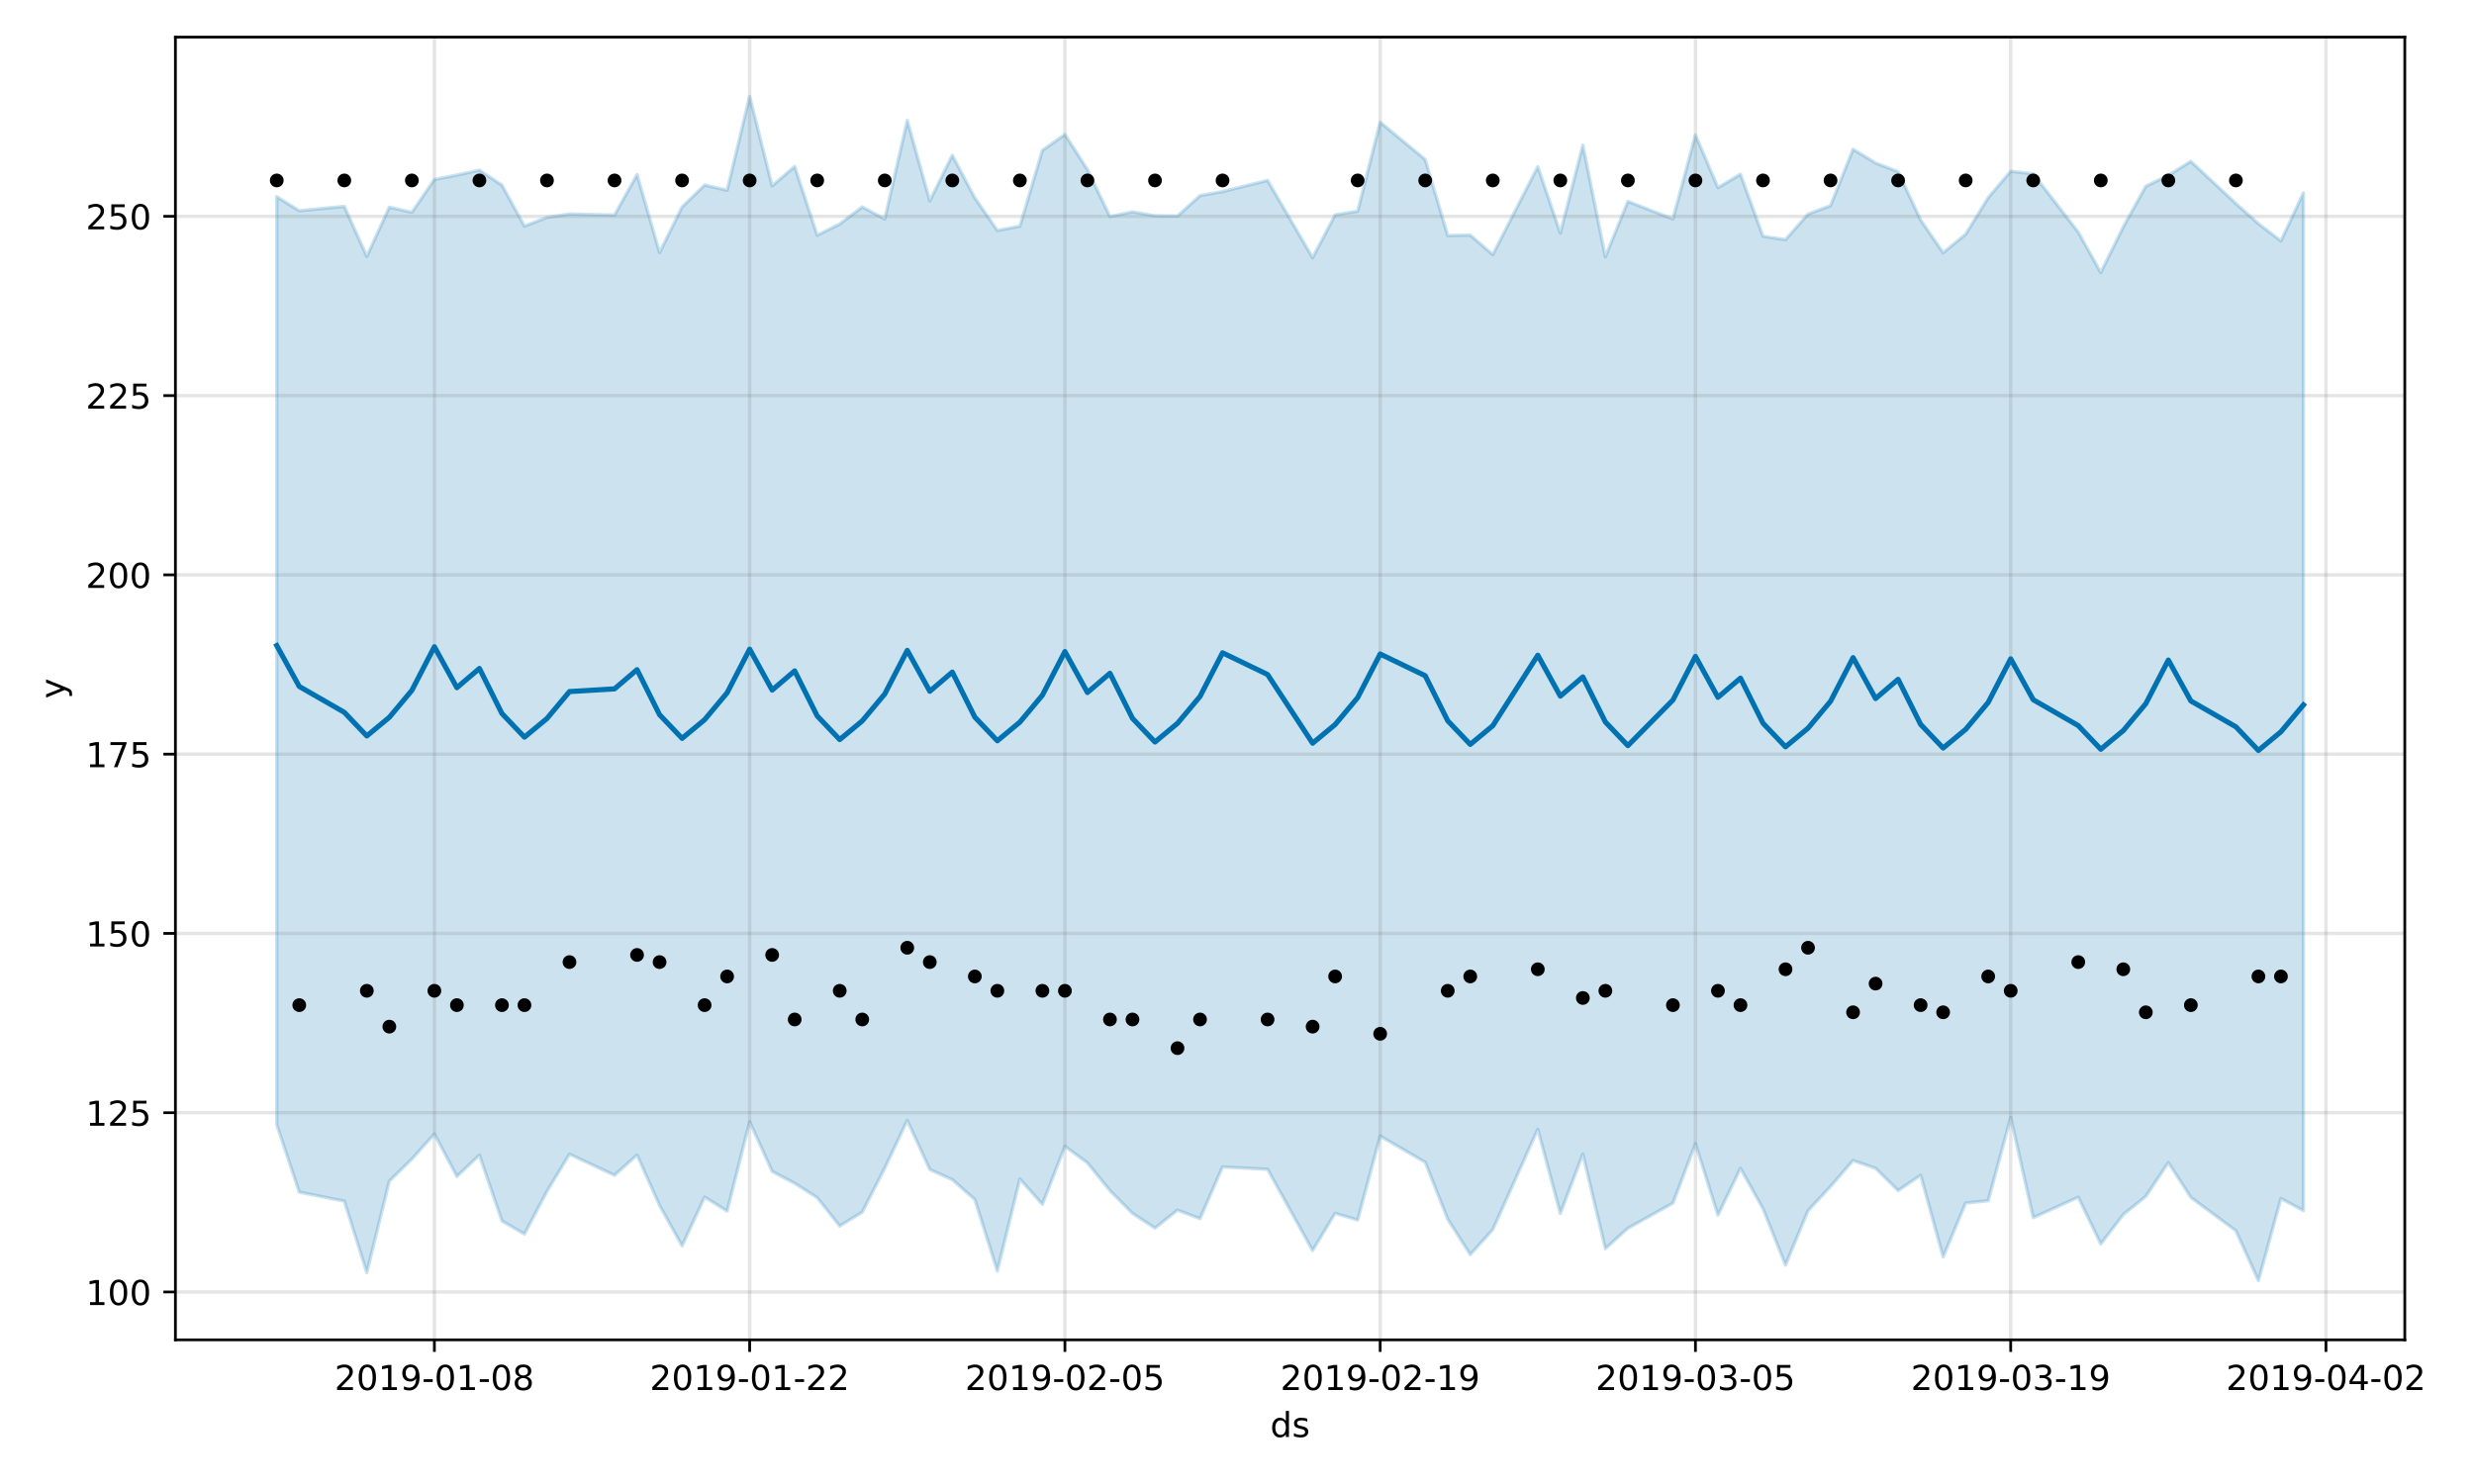 <?xml version="1.0" encoding="utf-8" standalone="no"?>
<!DOCTYPE svg PUBLIC "-//W3C//DTD SVG 1.1//EN"
  "http://www.w3.org/Graphics/SVG/1.1/DTD/svg11.dtd">
<!-- Created with matplotlib (https://matplotlib.org/) -->
<svg height="432pt" version="1.1" viewBox="0 0 720 432" width="720pt" xmlns="http://www.w3.org/2000/svg" xmlns:xlink="http://www.w3.org/1999/xlink">
 <defs>
  <style type="text/css">
*{stroke-linecap:butt;stroke-linejoin:round;}
  </style>
 </defs>
 <g id="figure_1">
  <g id="patch_1">
   <path d="M 0 432 
L 720 432 
L 720 0 
L 0 0 
z
" style="fill:#ffffff;"/>
  </g>
  <g id="axes_1">
   <g id="patch_2">
    <path d="M 51.05 390.04 
L 699.857 390.04 
L 699.857 10.8 
L 51.05 10.8 
z
" style="fill:#ffffff;"/>
   </g>
   <g id="PolyCollection_1">
    <defs>
     <path d="M 80.541 -374.728 
L 80.541 -104.61 
L 87.095 -84.95 
L 100.202 -82.344 
L 106.756 -61.551 
L 113.309 -88.171 
L 119.863 -94.591 
L 126.417 -101.887 
L 132.97 -89.54 
L 139.524 -95.727 
L 146.077 -76.58 
L 152.631 -72.754 
L 159.185 -85.196 
L 165.738 -96.01 
L 178.845 -89.873 
L 185.399 -95.775 
L 191.953 -81.077 
L 198.506 -69.314 
L 205.06 -83.528 
L 211.613 -79.434 
L 218.167 -105.442 
L 224.721 -90.985 
L 231.274 -87.529 
L 237.828 -83.361 
L 244.381 -75.087 
L 250.935 -79.135 
L 257.489 -91.937 
L 264.042 -105.835 
L 270.596 -91.54 
L 277.15 -88.592 
L 283.703 -82.803 
L 290.257 -62.013 
L 296.81 -88.781 
L 303.364 -81.411 
L 309.918 -98.295 
L 316.471 -93.478 
L 323.025 -85.393 
L 329.578 -78.786 
L 336.132 -74.49 
L 342.686 -79.719 
L 349.239 -77.237 
L 355.793 -92.301 
L 368.9 -91.599 
L 382.007 -67.955 
L 388.561 -78.799 
L 395.114 -76.849 
L 401.668 -101.267 
L 414.775 -93.663 
L 421.329 -77.078 
L 427.883 -66.775 
L 434.436 -74.032 
L 447.543 -103.251 
L 454.097 -78.753 
L 460.651 -96.022 
L 467.204 -68.501 
L 473.758 -74.437 
L 486.865 -81.762 
L 493.419 -99.05 
L 499.972 -78.247 
L 506.526 -91.888 
L 513.079 -80.131 
L 519.633 -63.74 
L 526.187 -79.548 
L 532.74 -86.619 
L 539.294 -94.155 
L 545.847 -91.904 
L 552.401 -85.425 
L 558.955 -89.876 
L 565.508 -66.092 
L 572.062 -81.796 
L 578.616 -82.441 
L 585.169 -106.719 
L 591.723 -77.541 
L 604.83 -83.482 
L 611.384 -69.869 
L 617.937 -78.433 
L 624.491 -83.717 
L 631.044 -93.556 
L 637.598 -83.419 
L 650.705 -73.717 
L 657.259 -59.198 
L 663.812 -83.095 
L 670.366 -79.58 
L 670.366 -375.884 
L 670.366 -375.884 
L 663.812 -361.867 
L 657.259 -366.878 
L 650.705 -372.764 
L 637.598 -385.028 
L 631.044 -380.941 
L 624.491 -377.787 
L 617.937 -365.959 
L 611.384 -352.658 
L 604.83 -364.426 
L 591.723 -381.399 
L 585.169 -382.143 
L 578.616 -374.46 
L 572.062 -363.82 
L 565.508 -358.432 
L 558.955 -367.969 
L 552.401 -382.022 
L 545.847 -384.546 
L 539.294 -388.558 
L 532.74 -372.135 
L 526.187 -369.673 
L 519.633 -362.237 
L 513.079 -363.222 
L 506.526 -381.294 
L 499.972 -377.371 
L 493.419 -392.736 
L 486.865 -368.252 
L 473.758 -373.371 
L 467.204 -357.245 
L 460.651 -389.757 
L 454.097 -364.147 
L 447.543 -383.493 
L 434.436 -357.88 
L 427.883 -363.565 
L 421.329 -363.437 
L 414.775 -385.572 
L 401.668 -396.417 
L 395.114 -370.517 
L 388.561 -369.461 
L 382.007 -356.981 
L 368.9 -379.485 
L 355.793 -376.235 
L 349.239 -375.058 
L 342.686 -369.117 
L 336.132 -369.182 
L 329.578 -370.331 
L 323.025 -368.965 
L 316.471 -382.641 
L 309.918 -392.85 
L 303.364 -388.241 
L 296.81 -366.157 
L 290.257 -364.913 
L 283.703 -374.391 
L 277.15 -386.801 
L 270.596 -373.537 
L 264.042 -396.945 
L 257.489 -368.241 
L 250.935 -371.762 
L 244.381 -366.784 
L 237.828 -363.523 
L 231.274 -383.56 
L 224.721 -377.887 
L 218.167 -403.962 
L 211.613 -376.627 
L 205.06 -378.14 
L 198.506 -371.746 
L 191.953 -358.484 
L 185.399 -381.178 
L 178.845 -369.393 
L 165.738 -369.69 
L 159.185 -368.723 
L 152.631 -366.184 
L 146.077 -378.128 
L 139.524 -382.458 
L 132.97 -381.036 
L 126.417 -379.758 
L 119.863 -370.194 
L 113.309 -371.683 
L 106.756 -357.374 
L 100.202 -371.926 
L 87.095 -370.655 
L 80.541 -374.728 
z
" id="mf18cf028de" style="stroke:#0072b2;stroke-opacity:0.2;"/>
    </defs>
    <g clip-path="url(#p6dbe0cb667)">
     <use style="fill:#0072b2;fill-opacity:0.2;stroke:#0072b2;stroke-opacity:0.2;" x="0" xlink:href="#mf18cf028de" y="432"/>
    </g>
   </g>
   <g id="matplotlib.axis_1">
    <g id="xtick_1">
     <g id="line2d_1">
      <path clip-path="url(#p6dbe0cb667)" d="M 126.417 390.04 
L 126.417 10.8 
" style="fill:none;stroke:#808080;stroke-linecap:square;stroke-opacity:0.2;"/>
     </g>
     <g id="line2d_2">
      <defs>
       <path d="M 0 0 
L 0 3.5 
" id="mdb79acd0c9" style="stroke:#000000;stroke-width:0.8;"/>
      </defs>
      <g>
       <use style="stroke:#000000;stroke-width:0.8;" x="126.417" xlink:href="#mdb79acd0c9" y="390.04"/>
      </g>
     </g>
     <g id="text_1">
      <!-- 2019-01-08 -->
      <defs>
       <path d="M 19.188 8.297 
L 53.609 8.297 
L 53.609 0 
L 7.328 0 
L 7.328 8.297 
Q 12.938 14.109 22.625 23.891 
Q 32.328 33.688 34.812 36.531 
Q 39.547 41.844 41.422 45.531 
Q 43.312 49.219 43.312 52.781 
Q 43.312 58.594 39.234 62.25 
Q 35.156 65.922 28.609 65.922 
Q 23.969 65.922 18.812 64.312 
Q 13.672 62.703 7.812 59.422 
L 7.812 69.391 
Q 13.766 71.781 18.938 73 
Q 24.125 74.219 28.422 74.219 
Q 39.75 74.219 46.484 68.547 
Q 53.219 62.891 53.219 53.422 
Q 53.219 48.922 51.531 44.891 
Q 49.859 40.875 45.406 35.406 
Q 44.188 33.984 37.641 27.219 
Q 31.109 20.453 19.188 8.297 
z
" id="DejaVuSans-50"/>
       <path d="M 31.781 66.406 
Q 24.172 66.406 20.328 58.906 
Q 16.5 51.422 16.5 36.375 
Q 16.5 21.391 20.328 13.891 
Q 24.172 6.391 31.781 6.391 
Q 39.453 6.391 43.281 13.891 
Q 47.125 21.391 47.125 36.375 
Q 47.125 51.422 43.281 58.906 
Q 39.453 66.406 31.781 66.406 
z
M 31.781 74.219 
Q 44.047 74.219 50.516 64.516 
Q 56.984 54.828 56.984 36.375 
Q 56.984 17.969 50.516 8.266 
Q 44.047 -1.422 31.781 -1.422 
Q 19.531 -1.422 13.062 8.266 
Q 6.594 17.969 6.594 36.375 
Q 6.594 54.828 13.062 64.516 
Q 19.531 74.219 31.781 74.219 
z
" id="DejaVuSans-48"/>
       <path d="M 12.406 8.297 
L 28.516 8.297 
L 28.516 63.922 
L 10.984 60.406 
L 10.984 69.391 
L 28.422 72.906 
L 38.281 72.906 
L 38.281 8.297 
L 54.391 8.297 
L 54.391 0 
L 12.406 0 
z
" id="DejaVuSans-49"/>
       <path d="M 10.984 1.516 
L 10.984 10.5 
Q 14.703 8.734 18.5 7.812 
Q 22.312 6.891 25.984 6.891 
Q 35.75 6.891 40.891 13.453 
Q 46.047 20.016 46.781 33.406 
Q 43.953 29.203 39.594 26.953 
Q 35.25 24.703 29.984 24.703 
Q 19.047 24.703 12.672 31.312 
Q 6.297 37.938 6.297 49.422 
Q 6.297 60.641 12.938 67.422 
Q 19.578 74.219 30.609 74.219 
Q 43.266 74.219 49.922 64.516 
Q 56.594 54.828 56.594 36.375 
Q 56.594 19.141 48.406 8.859 
Q 40.234 -1.422 26.422 -1.422 
Q 22.703 -1.422 18.891 -0.688 
Q 15.094 0.047 10.984 1.516 
z
M 30.609 32.422 
Q 37.25 32.422 41.125 36.953 
Q 45.016 41.5 45.016 49.422 
Q 45.016 57.281 41.125 61.844 
Q 37.25 66.406 30.609 66.406 
Q 23.969 66.406 20.094 61.844 
Q 16.219 57.281 16.219 49.422 
Q 16.219 41.5 20.094 36.953 
Q 23.969 32.422 30.609 32.422 
z
" id="DejaVuSans-57"/>
       <path d="M 4.891 31.391 
L 31.203 31.391 
L 31.203 23.391 
L 4.891 23.391 
z
" id="DejaVuSans-45"/>
       <path d="M 31.781 34.625 
Q 24.75 34.625 20.719 30.859 
Q 16.703 27.094 16.703 20.516 
Q 16.703 13.922 20.719 10.156 
Q 24.75 6.391 31.781 6.391 
Q 38.812 6.391 42.859 10.172 
Q 46.922 13.969 46.922 20.516 
Q 46.922 27.094 42.891 30.859 
Q 38.875 34.625 31.781 34.625 
z
M 21.922 38.812 
Q 15.578 40.375 12.031 44.719 
Q 8.5 49.078 8.5 55.328 
Q 8.5 64.062 14.719 69.141 
Q 20.953 74.219 31.781 74.219 
Q 42.672 74.219 48.875 69.141 
Q 55.078 64.062 55.078 55.328 
Q 55.078 49.078 51.531 44.719 
Q 48 40.375 41.703 38.812 
Q 48.828 37.156 52.797 32.312 
Q 56.781 27.484 56.781 20.516 
Q 56.781 9.906 50.312 4.234 
Q 43.844 -1.422 31.781 -1.422 
Q 19.734 -1.422 13.25 4.234 
Q 6.781 9.906 6.781 20.516 
Q 6.781 27.484 10.781 32.312 
Q 14.797 37.156 21.922 38.812 
z
M 18.312 54.391 
Q 18.312 48.734 21.844 45.562 
Q 25.391 42.391 31.781 42.391 
Q 38.141 42.391 41.719 45.562 
Q 45.312 48.734 45.312 54.391 
Q 45.312 60.062 41.719 63.234 
Q 38.141 66.406 31.781 66.406 
Q 25.391 66.406 21.844 63.234 
Q 18.312 60.062 18.312 54.391 
z
" id="DejaVuSans-56"/>
      </defs>
      <g transform="translate(97.359 404.638)scale(0.1 -0.1)">
       <use xlink:href="#DejaVuSans-50"/>
       <use x="63.623" xlink:href="#DejaVuSans-48"/>
       <use x="127.246" xlink:href="#DejaVuSans-49"/>
       <use x="190.869" xlink:href="#DejaVuSans-57"/>
       <use x="254.492" xlink:href="#DejaVuSans-45"/>
       <use x="290.576" xlink:href="#DejaVuSans-48"/>
       <use x="354.199" xlink:href="#DejaVuSans-49"/>
       <use x="417.822" xlink:href="#DejaVuSans-45"/>
       <use x="453.906" xlink:href="#DejaVuSans-48"/>
       <use x="517.529" xlink:href="#DejaVuSans-56"/>
      </g>
     </g>
    </g>
    <g id="xtick_2">
     <g id="line2d_3">
      <path clip-path="url(#p6dbe0cb667)" d="M 218.167 390.04 
L 218.167 10.8 
" style="fill:none;stroke:#808080;stroke-linecap:square;stroke-opacity:0.2;"/>
     </g>
     <g id="line2d_4">
      <g>
       <use style="stroke:#000000;stroke-width:0.8;" x="218.167" xlink:href="#mdb79acd0c9" y="390.04"/>
      </g>
     </g>
     <g id="text_2">
      <!-- 2019-01-22 -->
      <g transform="translate(189.109 404.638)scale(0.1 -0.1)">
       <use xlink:href="#DejaVuSans-50"/>
       <use x="63.623" xlink:href="#DejaVuSans-48"/>
       <use x="127.246" xlink:href="#DejaVuSans-49"/>
       <use x="190.869" xlink:href="#DejaVuSans-57"/>
       <use x="254.492" xlink:href="#DejaVuSans-45"/>
       <use x="290.576" xlink:href="#DejaVuSans-48"/>
       <use x="354.199" xlink:href="#DejaVuSans-49"/>
       <use x="417.822" xlink:href="#DejaVuSans-45"/>
       <use x="453.906" xlink:href="#DejaVuSans-50"/>
       <use x="517.529" xlink:href="#DejaVuSans-50"/>
      </g>
     </g>
    </g>
    <g id="xtick_3">
     <g id="line2d_5">
      <path clip-path="url(#p6dbe0cb667)" d="M 309.918 390.04 
L 309.918 10.8 
" style="fill:none;stroke:#808080;stroke-linecap:square;stroke-opacity:0.2;"/>
     </g>
     <g id="line2d_6">
      <g>
       <use style="stroke:#000000;stroke-width:0.8;" x="309.918" xlink:href="#mdb79acd0c9" y="390.04"/>
      </g>
     </g>
     <g id="text_3">
      <!-- 2019-02-05 -->
      <defs>
       <path d="M 10.797 72.906 
L 49.516 72.906 
L 49.516 64.594 
L 19.828 64.594 
L 19.828 46.734 
Q 21.969 47.469 24.109 47.828 
Q 26.266 48.188 28.422 48.188 
Q 40.625 48.188 47.75 41.5 
Q 54.891 34.812 54.891 23.391 
Q 54.891 11.625 47.562 5.094 
Q 40.234 -1.422 26.906 -1.422 
Q 22.312 -1.422 17.547 -0.641 
Q 12.797 0.141 7.719 1.703 
L 7.719 11.625 
Q 12.109 9.234 16.797 8.062 
Q 21.484 6.891 26.703 6.891 
Q 35.156 6.891 40.078 11.328 
Q 45.016 15.766 45.016 23.391 
Q 45.016 31 40.078 35.438 
Q 35.156 39.891 26.703 39.891 
Q 22.75 39.891 18.812 39.016 
Q 14.891 38.141 10.797 36.281 
z
" id="DejaVuSans-53"/>
      </defs>
      <g transform="translate(280.86 404.638)scale(0.1 -0.1)">
       <use xlink:href="#DejaVuSans-50"/>
       <use x="63.623" xlink:href="#DejaVuSans-48"/>
       <use x="127.246" xlink:href="#DejaVuSans-49"/>
       <use x="190.869" xlink:href="#DejaVuSans-57"/>
       <use x="254.492" xlink:href="#DejaVuSans-45"/>
       <use x="290.576" xlink:href="#DejaVuSans-48"/>
       <use x="354.199" xlink:href="#DejaVuSans-50"/>
       <use x="417.822" xlink:href="#DejaVuSans-45"/>
       <use x="453.906" xlink:href="#DejaVuSans-48"/>
       <use x="517.529" xlink:href="#DejaVuSans-53"/>
      </g>
     </g>
    </g>
    <g id="xtick_4">
     <g id="line2d_7">
      <path clip-path="url(#p6dbe0cb667)" d="M 401.668 390.04 
L 401.668 10.8 
" style="fill:none;stroke:#808080;stroke-linecap:square;stroke-opacity:0.2;"/>
     </g>
     <g id="line2d_8">
      <g>
       <use style="stroke:#000000;stroke-width:0.8;" x="401.668" xlink:href="#mdb79acd0c9" y="390.04"/>
      </g>
     </g>
     <g id="text_4">
      <!-- 2019-02-19 -->
      <g transform="translate(372.61 404.638)scale(0.1 -0.1)">
       <use xlink:href="#DejaVuSans-50"/>
       <use x="63.623" xlink:href="#DejaVuSans-48"/>
       <use x="127.246" xlink:href="#DejaVuSans-49"/>
       <use x="190.869" xlink:href="#DejaVuSans-57"/>
       <use x="254.492" xlink:href="#DejaVuSans-45"/>
       <use x="290.576" xlink:href="#DejaVuSans-48"/>
       <use x="354.199" xlink:href="#DejaVuSans-50"/>
       <use x="417.822" xlink:href="#DejaVuSans-45"/>
       <use x="453.906" xlink:href="#DejaVuSans-49"/>
       <use x="517.529" xlink:href="#DejaVuSans-57"/>
      </g>
     </g>
    </g>
    <g id="xtick_5">
     <g id="line2d_9">
      <path clip-path="url(#p6dbe0cb667)" d="M 493.419 390.04 
L 493.419 10.8 
" style="fill:none;stroke:#808080;stroke-linecap:square;stroke-opacity:0.2;"/>
     </g>
     <g id="line2d_10">
      <g>
       <use style="stroke:#000000;stroke-width:0.8;" x="493.419" xlink:href="#mdb79acd0c9" y="390.04"/>
      </g>
     </g>
     <g id="text_5">
      <!-- 2019-03-05 -->
      <defs>
       <path d="M 40.578 39.312 
Q 47.656 37.797 51.625 33 
Q 55.609 28.219 55.609 21.188 
Q 55.609 10.406 48.188 4.484 
Q 40.766 -1.422 27.094 -1.422 
Q 22.516 -1.422 17.656 -0.516 
Q 12.797 0.391 7.625 2.203 
L 7.625 11.719 
Q 11.719 9.328 16.594 8.109 
Q 21.484 6.891 26.812 6.891 
Q 36.078 6.891 40.938 10.547 
Q 45.797 14.203 45.797 21.188 
Q 45.797 27.641 41.281 31.266 
Q 36.766 34.906 28.719 34.906 
L 20.219 34.906 
L 20.219 43.016 
L 29.109 43.016 
Q 36.375 43.016 40.234 45.922 
Q 44.094 48.828 44.094 54.297 
Q 44.094 59.906 40.109 62.906 
Q 36.141 65.922 28.719 65.922 
Q 24.656 65.922 20.016 65.031 
Q 15.375 64.156 9.812 62.312 
L 9.812 71.094 
Q 15.438 72.656 20.344 73.438 
Q 25.25 74.219 29.594 74.219 
Q 40.828 74.219 47.359 69.109 
Q 53.906 64.016 53.906 55.328 
Q 53.906 49.266 50.438 45.094 
Q 46.969 40.922 40.578 39.312 
z
" id="DejaVuSans-51"/>
      </defs>
      <g transform="translate(464.361 404.638)scale(0.1 -0.1)">
       <use xlink:href="#DejaVuSans-50"/>
       <use x="63.623" xlink:href="#DejaVuSans-48"/>
       <use x="127.246" xlink:href="#DejaVuSans-49"/>
       <use x="190.869" xlink:href="#DejaVuSans-57"/>
       <use x="254.492" xlink:href="#DejaVuSans-45"/>
       <use x="290.576" xlink:href="#DejaVuSans-48"/>
       <use x="354.199" xlink:href="#DejaVuSans-51"/>
       <use x="417.822" xlink:href="#DejaVuSans-45"/>
       <use x="453.906" xlink:href="#DejaVuSans-48"/>
       <use x="517.529" xlink:href="#DejaVuSans-53"/>
      </g>
     </g>
    </g>
    <g id="xtick_6">
     <g id="line2d_11">
      <path clip-path="url(#p6dbe0cb667)" d="M 585.169 390.04 
L 585.169 10.8 
" style="fill:none;stroke:#808080;stroke-linecap:square;stroke-opacity:0.2;"/>
     </g>
     <g id="line2d_12">
      <g>
       <use style="stroke:#000000;stroke-width:0.8;" x="585.169" xlink:href="#mdb79acd0c9" y="390.04"/>
      </g>
     </g>
     <g id="text_6">
      <!-- 2019-03-19 -->
      <g transform="translate(556.111 404.638)scale(0.1 -0.1)">
       <use xlink:href="#DejaVuSans-50"/>
       <use x="63.623" xlink:href="#DejaVuSans-48"/>
       <use x="127.246" xlink:href="#DejaVuSans-49"/>
       <use x="190.869" xlink:href="#DejaVuSans-57"/>
       <use x="254.492" xlink:href="#DejaVuSans-45"/>
       <use x="290.576" xlink:href="#DejaVuSans-48"/>
       <use x="354.199" xlink:href="#DejaVuSans-51"/>
       <use x="417.822" xlink:href="#DejaVuSans-45"/>
       <use x="453.906" xlink:href="#DejaVuSans-49"/>
       <use x="517.529" xlink:href="#DejaVuSans-57"/>
      </g>
     </g>
    </g>
    <g id="xtick_7">
     <g id="line2d_13">
      <path clip-path="url(#p6dbe0cb667)" d="M 676.92 390.04 
L 676.92 10.8 
" style="fill:none;stroke:#808080;stroke-linecap:square;stroke-opacity:0.2;"/>
     </g>
     <g id="line2d_14">
      <g>
       <use style="stroke:#000000;stroke-width:0.8;" x="676.92" xlink:href="#mdb79acd0c9" y="390.04"/>
      </g>
     </g>
     <g id="text_7">
      <!-- 2019-04-02 -->
      <defs>
       <path d="M 37.797 64.312 
L 12.891 25.391 
L 37.797 25.391 
z
M 35.203 72.906 
L 47.609 72.906 
L 47.609 25.391 
L 58.016 25.391 
L 58.016 17.188 
L 47.609 17.188 
L 47.609 0 
L 37.797 0 
L 37.797 17.188 
L 4.891 17.188 
L 4.891 26.703 
z
" id="DejaVuSans-52"/>
      </defs>
      <g transform="translate(647.862 404.638)scale(0.1 -0.1)">
       <use xlink:href="#DejaVuSans-50"/>
       <use x="63.623" xlink:href="#DejaVuSans-48"/>
       <use x="127.246" xlink:href="#DejaVuSans-49"/>
       <use x="190.869" xlink:href="#DejaVuSans-57"/>
       <use x="254.492" xlink:href="#DejaVuSans-45"/>
       <use x="290.576" xlink:href="#DejaVuSans-48"/>
       <use x="354.199" xlink:href="#DejaVuSans-52"/>
       <use x="417.822" xlink:href="#DejaVuSans-45"/>
       <use x="453.906" xlink:href="#DejaVuSans-48"/>
       <use x="517.529" xlink:href="#DejaVuSans-50"/>
      </g>
     </g>
    </g>
    <g id="text_8">
     <!-- ds -->
     <defs>
      <path d="M 45.406 46.391 
L 45.406 75.984 
L 54.391 75.984 
L 54.391 0 
L 45.406 0 
L 45.406 8.203 
Q 42.578 3.328 38.25 0.953 
Q 33.938 -1.422 27.875 -1.422 
Q 17.969 -1.422 11.734 6.484 
Q 5.516 14.406 5.516 27.297 
Q 5.516 40.188 11.734 48.094 
Q 17.969 56 27.875 56 
Q 33.938 56 38.25 53.625 
Q 42.578 51.266 45.406 46.391 
z
M 14.797 27.297 
Q 14.797 17.391 18.875 11.75 
Q 22.953 6.109 30.078 6.109 
Q 37.203 6.109 41.297 11.75 
Q 45.406 17.391 45.406 27.297 
Q 45.406 37.203 41.297 42.844 
Q 37.203 48.484 30.078 48.484 
Q 22.953 48.484 18.875 42.844 
Q 14.797 37.203 14.797 27.297 
z
" id="DejaVuSans-100"/>
      <path d="M 44.281 53.078 
L 44.281 44.578 
Q 40.484 46.531 36.375 47.5 
Q 32.281 48.484 27.875 48.484 
Q 21.188 48.484 17.844 46.438 
Q 14.5 44.391 14.5 40.281 
Q 14.5 37.156 16.891 35.375 
Q 19.281 33.594 26.516 31.984 
L 29.594 31.297 
Q 39.156 29.25 43.188 25.516 
Q 47.219 21.781 47.219 15.094 
Q 47.219 7.469 41.188 3.016 
Q 35.156 -1.422 24.609 -1.422 
Q 20.219 -1.422 15.453 -0.562 
Q 10.688 0.297 5.422 2 
L 5.422 11.281 
Q 10.406 8.688 15.234 7.391 
Q 20.062 6.109 24.812 6.109 
Q 31.156 6.109 34.562 8.281 
Q 37.984 10.453 37.984 14.406 
Q 37.984 18.062 35.516 20.016 
Q 33.062 21.969 24.703 23.781 
L 21.578 24.516 
Q 13.234 26.266 9.516 29.906 
Q 5.812 33.547 5.812 39.891 
Q 5.812 47.609 11.281 51.797 
Q 16.75 56 26.812 56 
Q 31.781 56 36.172 55.266 
Q 40.578 54.547 44.281 53.078 
z
" id="DejaVuSans-115"/>
     </defs>
     <g transform="translate(369.675 418.317)scale(0.1 -0.1)">
      <use xlink:href="#DejaVuSans-100"/>
      <use x="63.477" xlink:href="#DejaVuSans-115"/>
     </g>
    </g>
   </g>
   <g id="matplotlib.axis_2">
    <g id="ytick_1">
     <g id="line2d_15">
      <path clip-path="url(#p6dbe0cb667)" d="M 51.05 376.101 
L 699.857 376.101 
" style="fill:none;stroke:#808080;stroke-linecap:square;stroke-opacity:0.2;"/>
     </g>
     <g id="line2d_16">
      <defs>
       <path d="M 0 0 
L -3.5 0 
" id="ma4baf1dd48" style="stroke:#000000;stroke-width:0.8;"/>
      </defs>
      <g>
       <use style="stroke:#000000;stroke-width:0.8;" x="51.05" xlink:href="#ma4baf1dd48" y="376.101"/>
      </g>
     </g>
     <g id="text_9">
      <!-- 100 -->
      <g transform="translate(24.962 379.901)scale(0.1 -0.1)">
       <use xlink:href="#DejaVuSans-49"/>
       <use x="63.623" xlink:href="#DejaVuSans-48"/>
       <use x="127.246" xlink:href="#DejaVuSans-48"/>
      </g>
     </g>
    </g>
    <g id="ytick_2">
     <g id="line2d_17">
      <path clip-path="url(#p6dbe0cb667)" d="M 51.05 323.912 
L 699.857 323.912 
" style="fill:none;stroke:#808080;stroke-linecap:square;stroke-opacity:0.2;"/>
     </g>
     <g id="line2d_18">
      <g>
       <use style="stroke:#000000;stroke-width:0.8;" x="51.05" xlink:href="#ma4baf1dd48" y="323.912"/>
      </g>
     </g>
     <g id="text_10">
      <!-- 125 -->
      <g transform="translate(24.962 327.712)scale(0.1 -0.1)">
       <use xlink:href="#DejaVuSans-49"/>
       <use x="63.623" xlink:href="#DejaVuSans-50"/>
       <use x="127.246" xlink:href="#DejaVuSans-53"/>
      </g>
     </g>
    </g>
    <g id="ytick_3">
     <g id="line2d_19">
      <path clip-path="url(#p6dbe0cb667)" d="M 51.05 271.723 
L 699.857 271.723 
" style="fill:none;stroke:#808080;stroke-linecap:square;stroke-opacity:0.2;"/>
     </g>
     <g id="line2d_20">
      <g>
       <use style="stroke:#000000;stroke-width:0.8;" x="51.05" xlink:href="#ma4baf1dd48" y="271.723"/>
      </g>
     </g>
     <g id="text_11">
      <!-- 150 -->
      <g transform="translate(24.962 275.522)scale(0.1 -0.1)">
       <use xlink:href="#DejaVuSans-49"/>
       <use x="63.623" xlink:href="#DejaVuSans-53"/>
       <use x="127.246" xlink:href="#DejaVuSans-48"/>
      </g>
     </g>
    </g>
    <g id="ytick_4">
     <g id="line2d_21">
      <path clip-path="url(#p6dbe0cb667)" d="M 51.05 219.534 
L 699.857 219.534 
" style="fill:none;stroke:#808080;stroke-linecap:square;stroke-opacity:0.2;"/>
     </g>
     <g id="line2d_22">
      <g>
       <use style="stroke:#000000;stroke-width:0.8;" x="51.05" xlink:href="#ma4baf1dd48" y="219.534"/>
      </g>
     </g>
     <g id="text_12">
      <!-- 175 -->
      <defs>
       <path d="M 8.203 72.906 
L 55.078 72.906 
L 55.078 68.703 
L 28.609 0 
L 18.312 0 
L 43.219 64.594 
L 8.203 64.594 
z
" id="DejaVuSans-55"/>
      </defs>
      <g transform="translate(24.962 223.333)scale(0.1 -0.1)">
       <use xlink:href="#DejaVuSans-49"/>
       <use x="63.623" xlink:href="#DejaVuSans-55"/>
       <use x="127.246" xlink:href="#DejaVuSans-53"/>
      </g>
     </g>
    </g>
    <g id="ytick_5">
     <g id="line2d_23">
      <path clip-path="url(#p6dbe0cb667)" d="M 51.05 167.345 
L 699.857 167.345 
" style="fill:none;stroke:#808080;stroke-linecap:square;stroke-opacity:0.2;"/>
     </g>
     <g id="line2d_24">
      <g>
       <use style="stroke:#000000;stroke-width:0.8;" x="51.05" xlink:href="#ma4baf1dd48" y="167.345"/>
      </g>
     </g>
     <g id="text_13">
      <!-- 200 -->
      <g transform="translate(24.962 171.144)scale(0.1 -0.1)">
       <use xlink:href="#DejaVuSans-50"/>
       <use x="63.623" xlink:href="#DejaVuSans-48"/>
       <use x="127.246" xlink:href="#DejaVuSans-48"/>
      </g>
     </g>
    </g>
    <g id="ytick_6">
     <g id="line2d_25">
      <path clip-path="url(#p6dbe0cb667)" d="M 51.05 115.156 
L 699.857 115.156 
" style="fill:none;stroke:#808080;stroke-linecap:square;stroke-opacity:0.2;"/>
     </g>
     <g id="line2d_26">
      <g>
       <use style="stroke:#000000;stroke-width:0.8;" x="51.05" xlink:href="#ma4baf1dd48" y="115.156"/>
      </g>
     </g>
     <g id="text_14">
      <!-- 225 -->
      <g transform="translate(24.962 118.955)scale(0.1 -0.1)">
       <use xlink:href="#DejaVuSans-50"/>
       <use x="63.623" xlink:href="#DejaVuSans-50"/>
       <use x="127.246" xlink:href="#DejaVuSans-53"/>
      </g>
     </g>
    </g>
    <g id="ytick_7">
     <g id="line2d_27">
      <path clip-path="url(#p6dbe0cb667)" d="M 51.05 62.967 
L 699.857 62.967 
" style="fill:none;stroke:#808080;stroke-linecap:square;stroke-opacity:0.2;"/>
     </g>
     <g id="line2d_28">
      <g>
       <use style="stroke:#000000;stroke-width:0.8;" x="51.05" xlink:href="#ma4baf1dd48" y="62.967"/>
      </g>
     </g>
     <g id="text_15">
      <!-- 250 -->
      <g transform="translate(24.962 66.766)scale(0.1 -0.1)">
       <use xlink:href="#DejaVuSans-50"/>
       <use x="63.623" xlink:href="#DejaVuSans-53"/>
       <use x="127.246" xlink:href="#DejaVuSans-48"/>
      </g>
     </g>
    </g>
    <g id="text_16">
     <!-- y -->
     <defs>
      <path d="M 32.172 -5.078 
Q 28.375 -14.844 24.75 -17.812 
Q 21.141 -20.797 15.094 -20.797 
L 7.906 -20.797 
L 7.906 -13.281 
L 13.188 -13.281 
Q 16.891 -13.281 18.938 -11.516 
Q 21 -9.766 23.484 -3.219 
L 25.094 0.875 
L 2.984 54.688 
L 12.5 54.688 
L 29.594 11.922 
L 46.688 54.688 
L 56.203 54.688 
z
" id="DejaVuSans-121"/>
     </defs>
     <g transform="translate(18.883 203.379)rotate(-90)scale(0.1 -0.1)">
      <use xlink:href="#DejaVuSans-121"/>
     </g>
    </g>
   </g>
   <g id="line2d_29">
    <defs>
     <path d="M 0 1.5 
C 0.398 1.5 0.779 1.342 1.061 1.061 
C 1.342 0.779 1.5 0.398 1.5 0 
C 1.5 -0.398 1.342 -0.779 1.061 -1.061 
C 0.779 -1.342 0.398 -1.5 0 -1.5 
C -0.398 -1.5 -0.779 -1.342 -1.061 -1.061 
C -1.342 -0.779 -1.5 -0.398 -1.5 0 
C -1.5 0.398 -1.342 0.779 -1.061 1.061 
C -0.779 1.342 -0.398 1.5 0 1.5 
z
" id="m9361891705" style="stroke:#000000;"/>
    </defs>
    <g clip-path="url(#p6dbe0cb667)">
     <use style="stroke:#000000;" x="80.541" xlink:href="#m9361891705" y="52.529"/>
     <use style="stroke:#000000;" x="87.095" xlink:href="#m9361891705" y="292.599"/>
     <use style="stroke:#000000;" x="100.202" xlink:href="#m9361891705" y="52.529"/>
     <use style="stroke:#000000;" x="106.756" xlink:href="#m9361891705" y="288.424"/>
     <use style="stroke:#000000;" x="113.309" xlink:href="#m9361891705" y="298.862"/>
     <use style="stroke:#000000;" x="119.863" xlink:href="#m9361891705" y="52.529"/>
     <use style="stroke:#000000;" x="126.417" xlink:href="#m9361891705" y="288.424"/>
     <use style="stroke:#000000;" x="132.97" xlink:href="#m9361891705" y="292.599"/>
     <use style="stroke:#000000;" x="139.524" xlink:href="#m9361891705" y="52.529"/>
     <use style="stroke:#000000;" x="146.077" xlink:href="#m9361891705" y="292.599"/>
     <use style="stroke:#000000;" x="152.631" xlink:href="#m9361891705" y="292.599"/>
     <use style="stroke:#000000;" x="159.185" xlink:href="#m9361891705" y="52.529"/>
     <use style="stroke:#000000;" x="165.738" xlink:href="#m9361891705" y="280.073"/>
     <use style="stroke:#000000;" x="178.845" xlink:href="#m9361891705" y="52.529"/>
     <use style="stroke:#000000;" x="185.399" xlink:href="#m9361891705" y="277.986"/>
     <use style="stroke:#000000;" x="191.953" xlink:href="#m9361891705" y="280.073"/>
     <use style="stroke:#000000;" x="198.506" xlink:href="#m9361891705" y="52.529"/>
     <use style="stroke:#000000;" x="205.06" xlink:href="#m9361891705" y="292.599"/>
     <use style="stroke:#000000;" x="211.613" xlink:href="#m9361891705" y="284.249"/>
     <use style="stroke:#000000;" x="218.167" xlink:href="#m9361891705" y="52.529"/>
     <use style="stroke:#000000;" x="224.721" xlink:href="#m9361891705" y="277.986"/>
     <use style="stroke:#000000;" x="231.274" xlink:href="#m9361891705" y="296.774"/>
     <use style="stroke:#000000;" x="237.828" xlink:href="#m9361891705" y="52.529"/>
     <use style="stroke:#000000;" x="244.381" xlink:href="#m9361891705" y="288.424"/>
     <use style="stroke:#000000;" x="250.935" xlink:href="#m9361891705" y="296.774"/>
     <use style="stroke:#000000;" x="257.489" xlink:href="#m9361891705" y="52.529"/>
     <use style="stroke:#000000;" x="264.042" xlink:href="#m9361891705" y="275.898"/>
     <use style="stroke:#000000;" x="270.596" xlink:href="#m9361891705" y="280.073"/>
     <use style="stroke:#000000;" x="277.15" xlink:href="#m9361891705" y="52.529"/>
     <use style="stroke:#000000;" x="283.703" xlink:href="#m9361891705" y="284.249"/>
     <use style="stroke:#000000;" x="290.257" xlink:href="#m9361891705" y="288.424"/>
     <use style="stroke:#000000;" x="296.81" xlink:href="#m9361891705" y="52.529"/>
     <use style="stroke:#000000;" x="303.364" xlink:href="#m9361891705" y="288.424"/>
     <use style="stroke:#000000;" x="309.918" xlink:href="#m9361891705" y="288.424"/>
     <use style="stroke:#000000;" x="316.471" xlink:href="#m9361891705" y="52.529"/>
     <use style="stroke:#000000;" x="323.025" xlink:href="#m9361891705" y="296.774"/>
     <use style="stroke:#000000;" x="329.578" xlink:href="#m9361891705" y="296.774"/>
     <use style="stroke:#000000;" x="336.132" xlink:href="#m9361891705" y="52.529"/>
     <use style="stroke:#000000;" x="342.686" xlink:href="#m9361891705" y="305.124"/>
     <use style="stroke:#000000;" x="349.239" xlink:href="#m9361891705" y="296.774"/>
     <use style="stroke:#000000;" x="355.793" xlink:href="#m9361891705" y="52.529"/>
     <use style="stroke:#000000;" x="368.9" xlink:href="#m9361891705" y="296.774"/>
     <use style="stroke:#000000;" x="382.007" xlink:href="#m9361891705" y="298.862"/>
     <use style="stroke:#000000;" x="388.561" xlink:href="#m9361891705" y="284.249"/>
     <use style="stroke:#000000;" x="395.114" xlink:href="#m9361891705" y="52.529"/>
     <use style="stroke:#000000;" x="401.668" xlink:href="#m9361891705" y="300.949"/>
     <use style="stroke:#000000;" x="414.775" xlink:href="#m9361891705" y="52.529"/>
     <use style="stroke:#000000;" x="421.329" xlink:href="#m9361891705" y="288.424"/>
     <use style="stroke:#000000;" x="427.883" xlink:href="#m9361891705" y="284.249"/>
     <use style="stroke:#000000;" x="434.436" xlink:href="#m9361891705" y="52.529"/>
     <use style="stroke:#000000;" x="447.543" xlink:href="#m9361891705" y="282.161"/>
     <use style="stroke:#000000;" x="454.097" xlink:href="#m9361891705" y="52.529"/>
     <use style="stroke:#000000;" x="460.651" xlink:href="#m9361891705" y="290.511"/>
     <use style="stroke:#000000;" x="467.204" xlink:href="#m9361891705" y="288.424"/>
     <use style="stroke:#000000;" x="473.758" xlink:href="#m9361891705" y="52.529"/>
     <use style="stroke:#000000;" x="486.865" xlink:href="#m9361891705" y="292.599"/>
     <use style="stroke:#000000;" x="493.419" xlink:href="#m9361891705" y="52.529"/>
     <use style="stroke:#000000;" x="499.972" xlink:href="#m9361891705" y="288.424"/>
     <use style="stroke:#000000;" x="506.526" xlink:href="#m9361891705" y="292.599"/>
     <use style="stroke:#000000;" x="513.079" xlink:href="#m9361891705" y="52.529"/>
     <use style="stroke:#000000;" x="519.633" xlink:href="#m9361891705" y="282.161"/>
     <use style="stroke:#000000;" x="526.187" xlink:href="#m9361891705" y="275.898"/>
     <use style="stroke:#000000;" x="532.74" xlink:href="#m9361891705" y="52.529"/>
     <use style="stroke:#000000;" x="539.294" xlink:href="#m9361891705" y="294.686"/>
     <use style="stroke:#000000;" x="545.847" xlink:href="#m9361891705" y="286.336"/>
     <use style="stroke:#000000;" x="552.401" xlink:href="#m9361891705" y="52.529"/>
     <use style="stroke:#000000;" x="558.955" xlink:href="#m9361891705" y="292.599"/>
     <use style="stroke:#000000;" x="565.508" xlink:href="#m9361891705" y="294.686"/>
     <use style="stroke:#000000;" x="572.062" xlink:href="#m9361891705" y="52.529"/>
     <use style="stroke:#000000;" x="578.616" xlink:href="#m9361891705" y="284.249"/>
     <use style="stroke:#000000;" x="585.169" xlink:href="#m9361891705" y="288.424"/>
     <use style="stroke:#000000;" x="591.723" xlink:href="#m9361891705" y="52.529"/>
     <use style="stroke:#000000;" x="604.83" xlink:href="#m9361891705" y="280.073"/>
     <use style="stroke:#000000;" x="611.384" xlink:href="#m9361891705" y="52.529"/>
     <use style="stroke:#000000;" x="617.937" xlink:href="#m9361891705" y="282.161"/>
     <use style="stroke:#000000;" x="624.491" xlink:href="#m9361891705" y="294.686"/>
     <use style="stroke:#000000;" x="631.044" xlink:href="#m9361891705" y="52.529"/>
     <use style="stroke:#000000;" x="637.598" xlink:href="#m9361891705" y="292.599"/>
     <use style="stroke:#000000;" x="650.705" xlink:href="#m9361891705" y="52.529"/>
     <use style="stroke:#000000;" x="657.259" xlink:href="#m9361891705" y="284.249"/>
     <use style="stroke:#000000;" x="663.812" xlink:href="#m9361891705" y="284.249"/>
    </g>
   </g>
   <g id="line2d_30">
    <path clip-path="url(#p6dbe0cb667)" d="M 80.541 187.924 
L 87.095 199.831 
L 100.202 207.358 
L 106.756 214.237 
L 113.309 208.808 
L 119.863 200.971 
L 126.417 188.276 
L 132.97 200.182 
L 139.524 194.595 
L 146.077 207.709 
L 152.631 214.588 
L 159.185 209.159 
L 165.738 201.322 
L 178.845 200.534 
L 185.399 194.947 
L 191.953 208.061 
L 198.506 214.94 
L 205.06 209.511 
L 211.613 201.674 
L 218.167 188.979 
L 224.721 200.885 
L 231.274 195.298 
L 237.828 208.412 
L 244.381 215.291 
L 250.935 209.862 
L 257.489 202.025 
L 264.042 189.33 
L 270.596 201.237 
L 277.15 195.65 
L 283.703 208.764 
L 290.257 215.643 
L 296.81 210.214 
L 303.364 202.377 
L 309.918 189.682 
L 316.471 201.588 
L 323.025 196.002 
L 329.578 209.115 
L 336.132 215.995 
L 342.686 210.565 
L 349.239 202.728 
L 355.793 190.034 
L 368.9 196.353 
L 382.007 216.346 
L 388.561 210.917 
L 395.114 203.08 
L 401.668 190.385 
L 414.775 196.705 
L 421.329 209.819 
L 427.883 216.698 
L 434.436 211.269 
L 447.543 190.737 
L 454.097 202.643 
L 460.651 197.056 
L 467.204 210.17 
L 473.758 217.049 
L 486.865 203.783 
L 493.419 191.088 
L 499.972 202.995 
L 506.526 197.408 
L 513.079 210.522 
L 519.633 217.401 
L 526.187 211.972 
L 532.74 204.135 
L 539.294 191.44 
L 545.847 203.346 
L 552.401 197.759 
L 558.955 210.873 
L 565.508 217.752 
L 572.062 212.323 
L 578.616 204.486 
L 585.169 191.791 
L 591.723 203.698 
L 604.83 211.225 
L 611.384 218.104 
L 617.937 212.675 
L 624.491 204.838 
L 631.044 192.143 
L 637.598 204.049 
L 650.705 211.576 
L 657.259 218.455 
L 663.812 213.026 
L 670.366 205.189 
" style="fill:none;stroke:#0072b2;stroke-linecap:square;stroke-width:1.5;"/>
   </g>
   <g id="patch_3">
    <path d="M 51.05 390.04 
L 51.05 10.8 
" style="fill:none;stroke:#000000;stroke-linecap:square;stroke-linejoin:miter;stroke-width:0.8;"/>
   </g>
   <g id="patch_4">
    <path d="M 699.857 390.04 
L 699.857 10.8 
" style="fill:none;stroke:#000000;stroke-linecap:square;stroke-linejoin:miter;stroke-width:0.8;"/>
   </g>
   <g id="patch_5">
    <path d="M 51.05 390.04 
L 699.857 390.04 
" style="fill:none;stroke:#000000;stroke-linecap:square;stroke-linejoin:miter;stroke-width:0.8;"/>
   </g>
   <g id="patch_6">
    <path d="M 51.05 10.8 
L 699.857 10.8 
" style="fill:none;stroke:#000000;stroke-linecap:square;stroke-linejoin:miter;stroke-width:0.8;"/>
   </g>
  </g>
 </g>
 <defs>
  <clipPath id="p6dbe0cb667">
   <rect height="379.24" width="648.807" x="51.05" y="10.8"/>
  </clipPath>
 </defs>
</svg>
